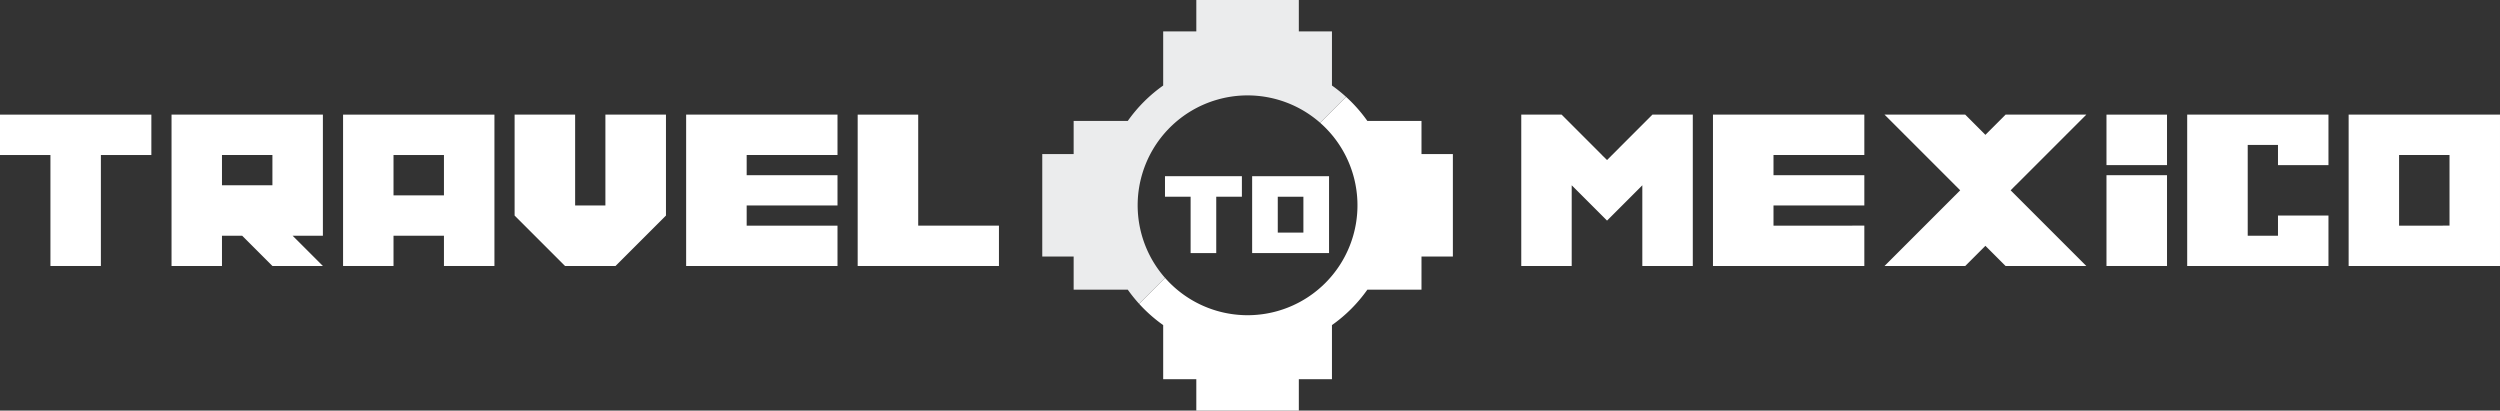<svg id="Logo_Line_5" xmlns="http://www.w3.org/2000/svg" width="875.369" height="143.776" viewBox="0 0 875.369 143.776"><rect x="0" y="0" width="875.369" height="143.776" fill="#333333" stroke="none"/><defs><style>.cls-1{fill:#ebeced;}.cls-2{fill:#fff;}</style></defs><title>TM_Logo_2SVG</title><path class="cls-1" d="M440.421,529.547a51.574,51.574,0,0,0,3.969,4.94l9.077-9.077a38.478,38.478,0,0,1,54.305-54.305l9.077-9.077a51.484,51.484,0,0,0-4.939-3.969V439.102H500.31v-10.99H464.416v10.99h-11.6v18.956a51.58,51.58,0,0,0-12.395,12.394H421.465v11.601h-10.99v35.894h10.99v11.6Z" transform="translate(-45.529 -428.112)"/><path class="cls-2" d="M543.261,517.947h10.99V482.053h-10.99V470.453h-18.957a51.578,51.578,0,0,0-7.454-8.425l-9.077,9.077A38.479,38.479,0,1,1,453.467,525.41l-9.077,9.077a51.582,51.582,0,0,0,8.425,7.454v18.956h11.6v10.99H500.31v-10.99H511.91V541.941a51.569,51.569,0,0,0,12.393-12.395h18.957Z" transform="translate(-45.529 -428.112)"/><path class="cls-2" d="M462.42,516.731V496.99h-8.973v-7.186H480.374V496.99h-8.98v19.741Z" transform="translate(-45.529 -428.112)"/><path class="cls-2" d="M483.963,516.731V489.805H510.89v26.927Zm17.946-7.179V496.99h-8.973v12.562Z" transform="translate(-45.529 -428.112)"/><path class="cls-2" d="M63.19,521.247V482.392H45.529V468.249H98.527v14.143H80.853v38.855Z" transform="translate(-45.529 -428.112)"/><path class="cls-2" d="M105.592,521.247V468.249H158.59V510.65H147.98l10.61,10.597H140.915L130.318,510.65h-7.065v10.597Zm35.323-28.259V482.392H123.253v10.597Z" transform="translate(-45.529 -428.112)"/><path class="cls-2" d="M165.655,521.247V468.249h52.998v52.998H200.978V510.65H183.316v10.597Zm35.323-24.727V482.392H183.316v14.129Z" transform="translate(-45.529 -428.112)"/><path class="cls-2" d="M243.379,521.247l-17.662-17.661V468.249h21.194v31.804h10.597V468.249h21.207v35.337L261.041,521.247Z" transform="translate(-45.529 -428.112)"/><path class="cls-2" d="M285.78,521.247V468.249h52.998v14.143H306.975v7.064h31.804v10.597H306.975v7.064h31.804v14.13Z" transform="translate(-45.529 -428.112)"/><path class="cls-2" d="M345.843,521.247V468.249h21.194v38.868h28.272v14.13Z" transform="translate(-45.529 -428.112)"/><path class="cls-2" d="M578.195,521.247V468.249h14.129l14.13,14.143v.013l1.772,1.747,15.889-15.902h14.143v52.998H620.583V492.988l-12.356,12.369-12.37-12.369v28.259Z" transform="translate(-45.529 -428.112)"/><path class="cls-2" d="M645.322,521.247V468.249H698.32v14.143H666.517v7.064H698.32v10.597H666.517v7.064H698.32v14.13Z" transform="translate(-45.529 -428.112)"/><path class="cls-2" d="M705.386,521.247l24.726-24.727h.014l1.76-1.772-26.499-26.499h28.259l7.064,7.078,7.064-7.078h28.271l-24.739,24.739h-.013l-1.747,1.76,26.499,26.499H747.773l-7.064-7.064-7.064,7.064Z" transform="translate(-45.529 -428.112)"/><path class="cls-2" d="M783.11,485.924V468.249h21.193v17.675Zm0,35.323v-31.791h21.193v31.791Z" transform="translate(-45.529 -428.112)"/><path class="cls-2" d="M811.369,521.247V468.249H860.835v17.675H843.16v-7.065H832.562V510.65H843.16v-7.064H860.835v17.661Z" transform="translate(-45.529 -428.112)"/><path class="cls-2" d="M867.899,521.247V468.249h52.998v52.998Zm35.323-14.13V482.392H885.56v24.726Z" transform="translate(-45.529 -428.112)"/></svg>